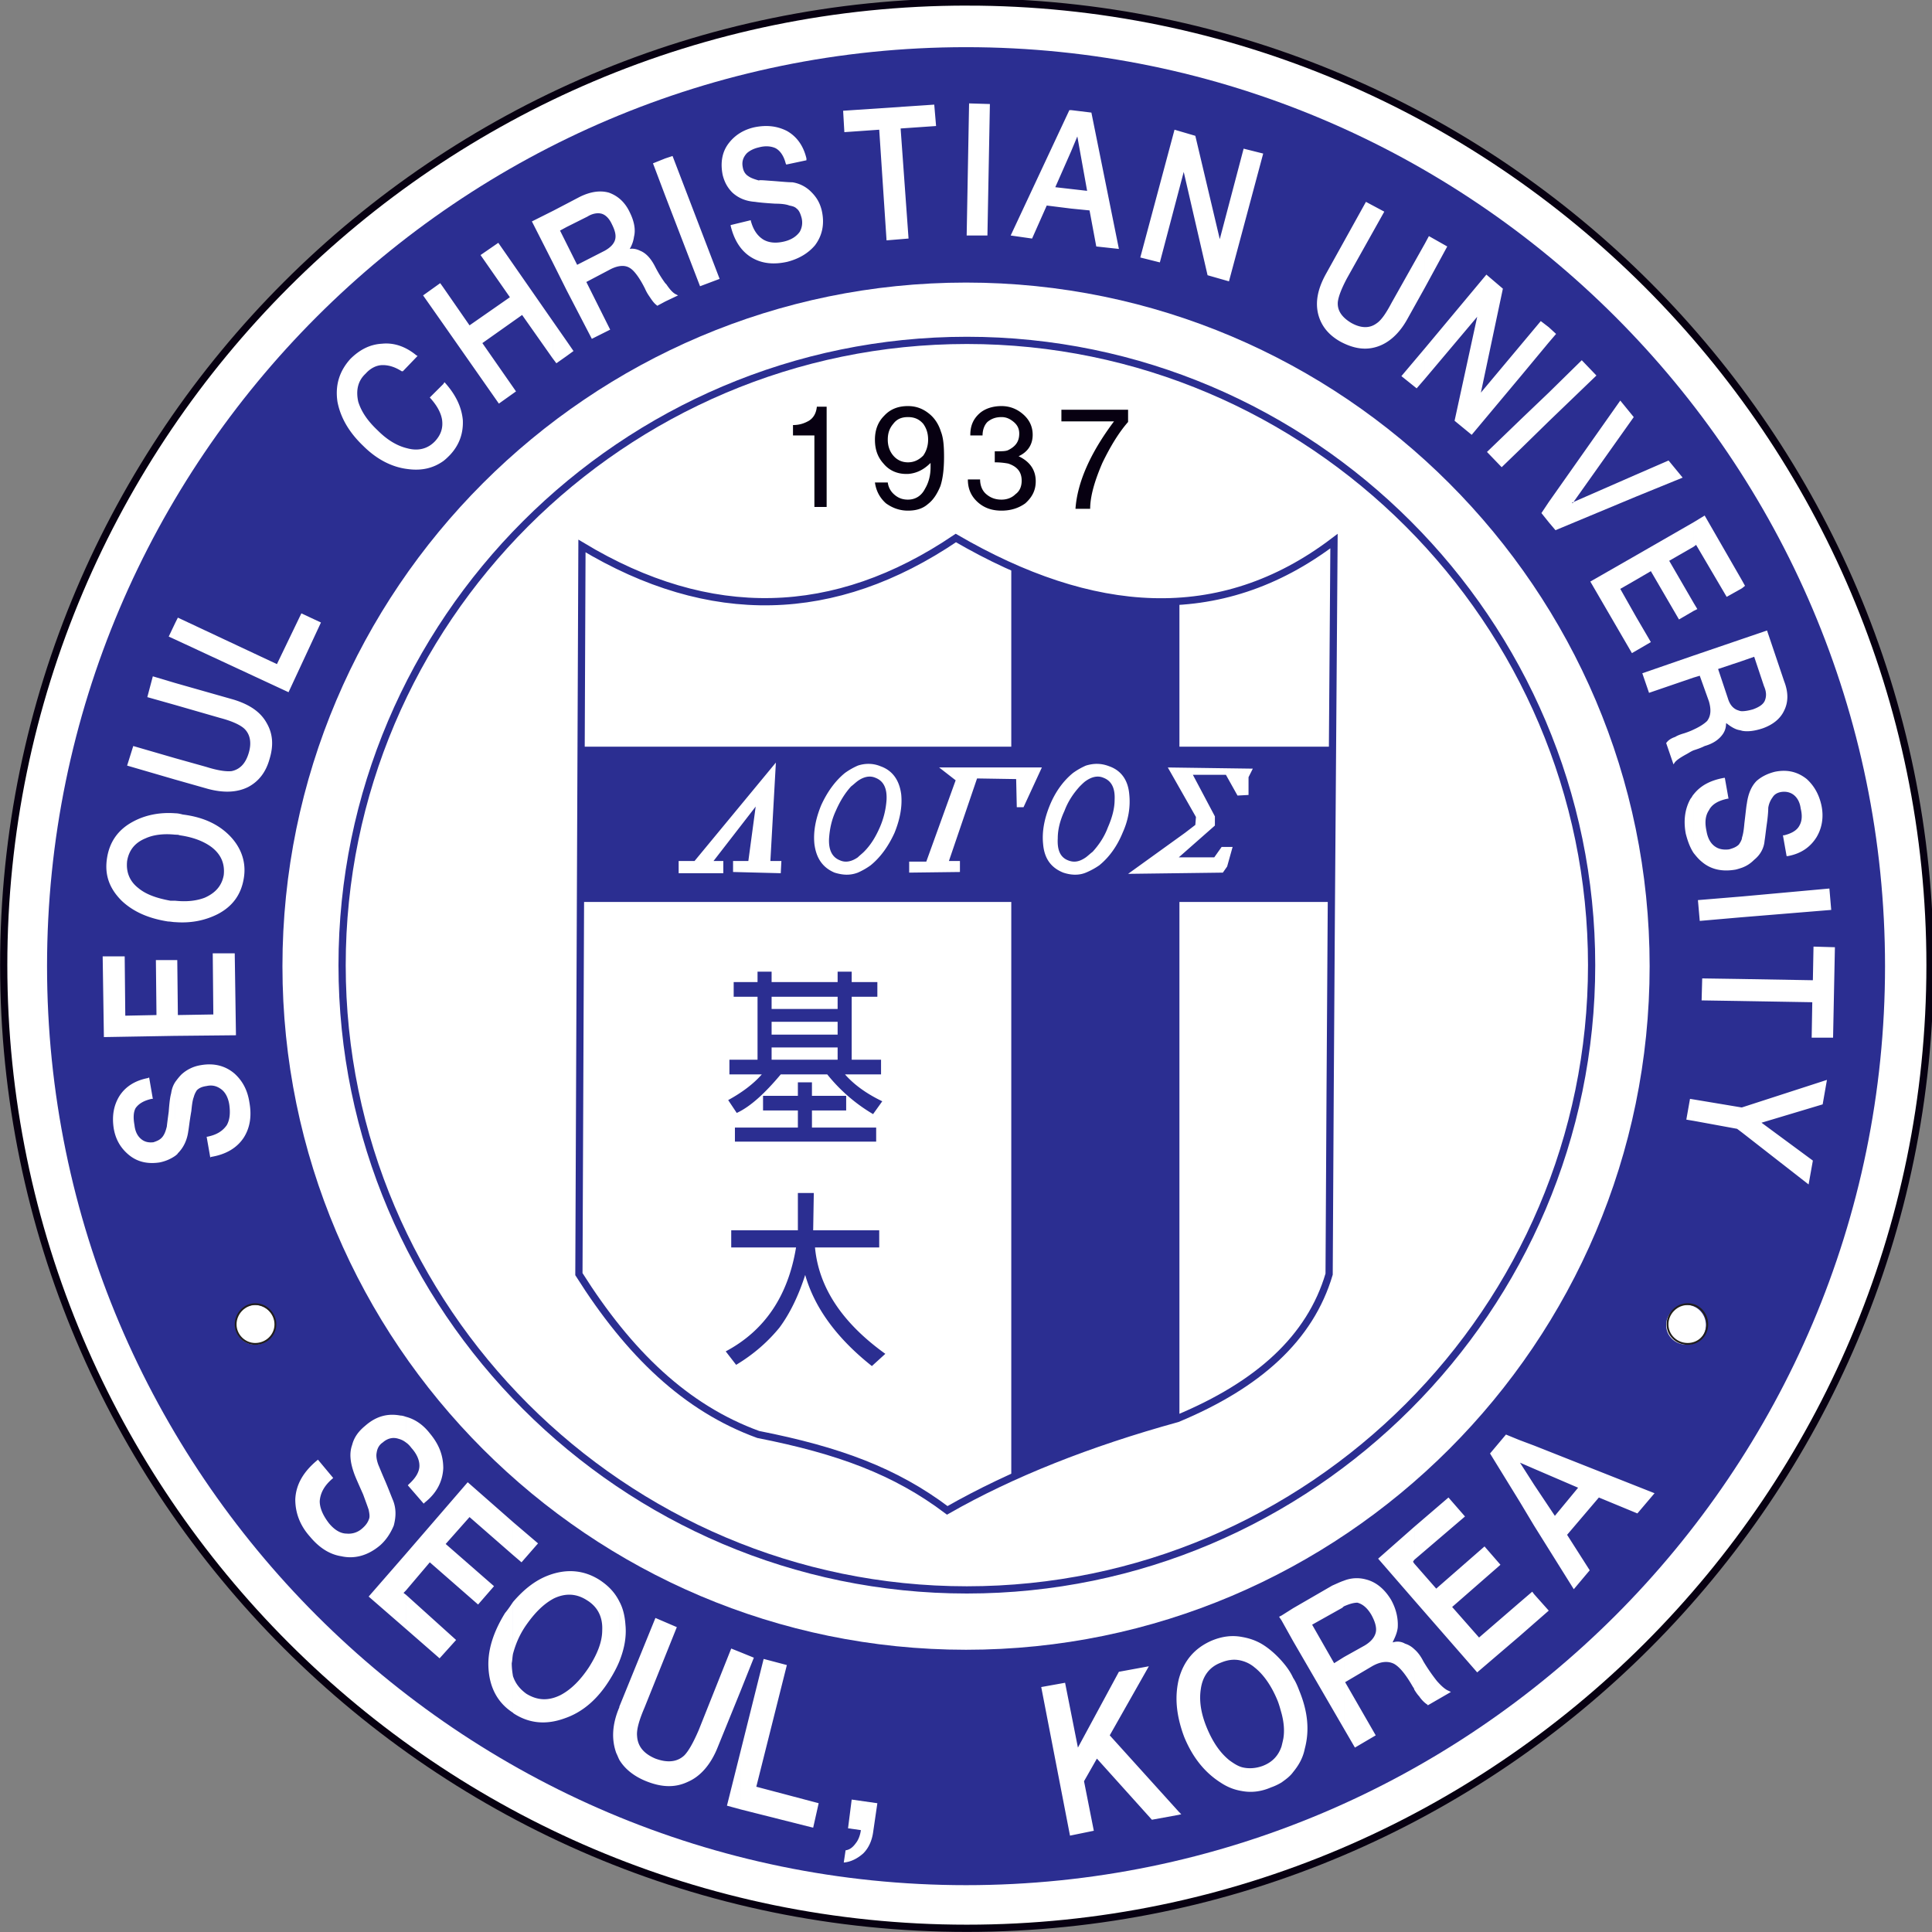 <svg xmlns="http://www.w3.org/2000/svg" width="595.595pt" height="595.595pt" viewBox="0 0 595.595 595.595"><rect x="0" y="0" width="595.595" height="595.595" fill="#808080" stroke="none"/><defs><clipPath id="a"><path d="M132 616h21v111h-21zm0 0"/></clipPath><clipPath id="b"><path d="M82.223 615.168c15.05 9.07 29.738 8.71 43.992-.938 15.984 9.29 31.031 10.586 44.496.364-.215 28.797-.43 57.453-.574 86.254-2.235 7.558-8.352 13.03-17.856 16.992-10.441 2.879-19.511 6.48-27.074 10.8-6.117-4.609-12.742-7.054-22.246-8.93-8.496-3.093-15.191-9.503-21.098-18.862zm0 0"/></clipPath><clipPath id="c"><path d="M81 638h90v19H81Zm0 0"/></clipPath><clipPath id="d"><path d="M82.223 615.168c15.05 9.07 29.738 8.71 43.992-.938 15.984 9.29 31.031 10.586 44.496.364-.215 28.797-.43 57.453-.574 86.254-2.235 7.558-8.352 13.03-17.856 16.992-10.441 2.879-19.511 6.48-27.074 10.8-6.117-4.609-12.742-7.054-22.246-8.93-8.496-3.093-15.191-9.503-21.098-18.862zm0 0"/></clipPath></defs><path d="M127.512 551.16c62.425 0 113.328 50.903 113.328 113.328 0 62.422-50.903 113.328-113.328 113.328-62.422 0-113.328-50.906-113.328-113.328 0-62.426 50.906-113.328 113.328-113.328" style="fill:#fff;fill-opacity:1;fill-rule:evenodd;stroke:none" transform="translate(-36.018 -1441.781) scale(2.618)"/><path d="M1275.117 2408.398c624.258 0 1133.281-509.023 1133.281-1133.28 0-624.22-509.023-1133.282-1133.28-1133.282-624.22 0-1133.282 509.062-1133.282 1133.281 0 624.258 509.062 1133.281 1133.281 1133.281zm0 0" style="fill:none;stroke:#070011;stroke-width:8.504;stroke-linecap:butt;stroke-linejoin:miter;stroke-miterlimit:4;stroke-opacity:1" transform="matrix(.262 0 0 -.262 -36.018 631.613)"/><path d="M127.512 556.273c59.617 0 108.215 48.598 108.215 108.215 0 59.617-48.598 108.215-108.215 108.215-59.617 0-108.215-48.598-108.215-108.215 0-59.617 48.598-108.215 108.215-108.215" style="fill:#2b2e91;fill-opacity:1;fill-rule:evenodd;stroke:none" transform="translate(-36.018 -1441.781) scale(2.618)"/><path d="M127.512 583.992c44.351 0 80.496 36.145 80.496 80.496 0 44.352-36.145 80.496-80.496 80.496-44.352 0-80.496-36.144-80.496-80.496 0-44.351 36.144-80.496 80.496-80.496" style="fill:#fff;fill-opacity:1;fill-rule:evenodd;stroke:none" transform="translate(-36.018 -1441.781) scale(2.618)"/><path d="M218.879 684.07v-2.949l10.008-3.242-.504 2.883-7.2 2.16 6.047 4.46-.503 2.81zm0-15.476V666l8.351.145.075-3.961 2.52.074-.216 10.652h-2.52l.071-4.176zm0-9.867v-2.446l10.297-.937.215 2.52zm0-5.832v-3.528c.144-.43.219-.933.289-1.726.144-1.153.215-1.946.289-2.305.145-1.078.504-2.016 1.152-2.664.575-.504 1.293-.863 2.16-1.078 1.438-.29 2.665 0 3.743.863.863.79 1.441 1.8 1.726 3.094.29 1.37.074 2.664-.574 3.746-.719 1.152-1.8 1.941-3.383 2.23h-.144l-.434-2.449h.145c.863-.215 1.511-.574 1.8-1.148.29-.504.36-1.153.145-2.02-.074-.574-.29-1.078-.648-1.437-.434-.434-1.008-.578-1.586-.504-.504.07-.864.289-1.079.648a2.709 2.709 0 0 0-.503 1.223h.144-.144c0 .07 0 .648-.145 1.726-.144 1.008-.215 1.73-.289 2.16-.07.868-.504 1.657-1.223 2.235-.433.43-.863.719-1.441.934zm0-16.125v-2.305c.36 0 .793-.074 1.297-.219.793-.285 1.297-.644 1.441-1.148.145-.434.145-.938-.144-1.586l-1.153-3.457-1.441.504v-2.59l2.953-1.008 2.016 5.976c.504 1.293.504 2.446 0 3.454-.434.937-1.297 1.656-2.52 2.09-.863.289-1.726.43-2.45.289zm0-16.778v-.937l.36.648zm0-.937v.937l-1.8 1.008-3.599-6.121-.289.219v-2.883l1.297-.79zm0 6.914v2.59l-2.809.937 1.153 3.457c.218.719.578 1.152 1.082 1.367.215.07.36.145.574.145v2.305c-.215-.075-.36-.075-.574-.145-.434-.145-.864-.434-1.227-.723h-.07c0 .364-.07.793-.36 1.227-.433.648-1.152 1.152-2.16 1.437-.433.22-.863.364-1.297.504v-2.445c.793-.36 1.297-.723 1.586-1.008.43-.578.504-1.297.215-2.304l-1.082-3.024-.719.215v-2.594zm0 23.472v3.454c-.215.074-.43.144-.719.218-1.586.285-2.953 0-4.031-.937-.36-.29-.649-.649-.938-1.008v-6.91c.793-1.012 1.946-1.656 3.602-1.946h.07l.434 2.45h-.074c-1.078.215-1.871.644-2.23 1.367-.434.648-.505 1.437-.29 2.445.145.867.504 1.516 1.082 1.875.43.285 1.008.36 1.582.285.504-.14.863-.285 1.153-.574.144-.215.289-.433.359-.719zm0 6.84v2.446l-4.969.433-.215-2.45zm0 9.719v2.594l-4.75-.074.07-2.59zm0 15.121v2.95l-.574-.43-5.114-.938v-2.52l5.618.938zm-5.688-58.465v-.937l.434.722zm0-10.441v2.883l-2.879 1.656 2.88 4.965v.937l-1.727 1.008-3.313-5.687-1.726 1.007v-2.879zm0 15.695v2.594l-5.254 1.8-.792-2.304Zm0 8.715v2.445c-.359.145-.648.364-.933.504-.649.363-1.082.649-1.297.938l-.145.215-.863-2.52.07-.07c.215-.29.579-.504 1.008-.649.215-.144.578-.289 1.082-.433.43-.145.79-.285 1.078-.43zm0 7.633v6.91c-.43-.648-.718-1.441-.933-2.305-.29-1.582-.074-2.953.574-4.101.145-.145.215-.364.36-.504zm0 35.926v2.52l-.863-.145.434-2.446zm-6.765-52.848 1.726-1.008-1.726-2.953zm0-18.145v-2.59l3.812-1.656 1.657 2.016zm0-2.59v2.59l-9.504 3.961-.793-.937v-2.375l8.422-11.953 1.586 1.945-7.2 10.152-.074-.074zm0 9.504v2.88l-1.875 1.077 1.875 3.313v3.96l-.504.29-4.899-8.426zm-10.297-15.77 5.613-5.398-1.726-1.8-3.887 3.816zm0-9.288v-1.8l.863.792zm0-1.8v1.8l-3.168 3.816v-3.672l2.23-2.664zm0 7.706v3.383l-3.168 3.098v-3.457zm0 12.887v2.375l-.863-1.078zm-3.168-18.649v3.672l-5.906 7.059-2.016-1.656 2.664-12.243-6.191 7.344v-3.597l7.273-8.715 1.942 1.656-2.59 12.242zm0 8.786-4.106 3.96 1.73 1.797 2.376-2.3zm-11.45-15.336 2.665-4.899-2.16-1.222-.504.937zm0-5.184v5.184l-2.085 3.742c-.938 1.656-2.16 2.738-3.531 3.168-1.368.433-2.735.219-4.247-.574-1.441-.793-2.304-1.872-2.664-3.243-.359-1.437-.074-2.949.864-4.68l4.754-8.566 2.16 1.153-4.395 7.847c-.648 1.223-1.008 2.16-1.078 2.809-.074 1.008.504 1.8 1.582 2.445 1.152.649 2.16.649 2.953.074.574-.359 1.153-1.222 1.801-2.449zm0 12.313-2.734 3.238 1.797 1.441.938-1.082zm-41.616-16.489v-2.304l1.875.214-1.153-6.406-.722 1.727v-4.825l2.378.29 3.239 16.054-2.664-.289-.793-4.246zm18.578 8.567-2.52-.72-2.808-12.167-2.81 10.656-2.304-.578 4.031-15.047 2.45.719 2.879 12.168 2.808-10.656 2.305.578zm-18.578-20.16v4.824l-1.872 4.25 1.872.215v2.304l-2.88-.36-1.726 3.888-2.52-.36 6.91-14.761zM92.09 586.222v-2.16l.14.144c.434.648.793 1.008 1.082 1.152l.29.145zm0-12.453 4.101 10.656 2.305-.867-5.543-14.47-.863.286zm18.43 1.726c.359 1.582.074 2.953-.793 4.106-.79.933-1.872 1.582-3.239 1.941-1.586.36-2.953.219-4.105-.43-1.293-.722-2.16-2.015-2.59-3.816v-.074l2.375-.575v.07c.289 1.083.793 1.802 1.512 2.235.648.36 1.441.43 2.375.215.937-.215 1.511-.648 1.875-1.152.285-.504.36-1.079.215-1.657-.145-.504-.29-.863-.579-1.078-.214-.219-.504-.289-.863-.36-.36-.144-.933-.218-1.656-.218-1.152-.07-1.942-.144-2.375-.215-1.078-.074-1.945-.433-2.664-1.082-.574-.574-.938-1.222-1.153-2.086-.289-1.441-.07-2.734.723-3.746.719-.933 1.727-1.582 3.024-1.87 1.437-.29 2.664-.145 3.812.433 1.152.648 1.945 1.726 2.305 3.238v.219l-2.375.504-.07-.145c-.22-.863-.649-1.512-1.227-1.8-.504-.216-1.152-.29-1.942-.075-.648.145-1.152.434-1.44.723-.435.504-.575 1.008-.435 1.656.075.43.29.79.649 1.008.289.215.723.36 1.226.504v-.145.145c.141-.074.72 0 1.797.07.938.074 1.657.145 2.16.145a3.946 3.946 0 0 1 2.235 1.152c.648.648 1.008 1.297 1.223 2.16zm13.464-9.937-4.175.289.933 12.96-2.59.215-.863-13.03-4.105.288-.145-2.52 10.73-.722zm6.047 12.89h-2.445l.285-15.554 2.45.074zm-37.941-9.074v4.395l-1.442-3.817zm0 14.688a13.847 13.847 0 0 1-1.153-1.872c-.503-1.007-1.082-1.656-1.8-1.945-.434-.215-.864-.285-1.227-.215a3.78 3.78 0 0 0 .504-1.437c.219-.867 0-1.875-.504-2.883-.574-1.223-1.437-1.941-2.445-2.305-1.008-.285-2.16-.14-3.457.504l-1.512.793v2.738l2.45-1.226c.574-.36 1.152-.43 1.511-.36.504.075 1.008.504 1.367 1.297.36.72.504 1.297.36 1.801-.145.504-.575.934-1.223 1.293l-3.242 1.656-1.223-2.445v5.473l2.953 5.687 2.16-1.082-2.808-5.613 2.879-1.516c.863-.43 1.656-.504 2.23-.14.504.285 1.153 1.148 1.8 2.445.22.504.435.793.58 1.008.288.433.503.722.792.937l.07.07.938-.503zm-11.594 8.57v-1.73l.793 1.152zm0-17.93v2.738l-.793.43.793 1.586v5.473l-1.656-3.313v-6.05zm0 16.2v1.73l-1.223.863-.433-.574v-4.395zm-1.656-15.337v6.051l-2.45-4.824zm0 12.961-6.406-9.215-2.09 1.442 3.457 4.965-4.754 3.312-3.094-4.465v4.32l6.55 9.36 2.017-1.437-3.961-5.688 4.68-3.312 3.6 5.113zm-12.887 16.489v-9.07l.145-.22.07.075c1.223 1.367 1.945 2.808 2.09 4.39.07 1.586-.434 2.954-1.516 4.106-.285.289-.504.504-.789.719zm-28.586 71.136c1.586-.289 2.953.07 4.031 1.008.938.863 1.512 1.945 1.73 3.383.286 1.586.071 2.953-.648 4.105-.792 1.223-2.09 2.016-3.886 2.305l-.074.07-.43-2.449h.07c1.078-.215 1.8-.644 2.305-1.367.36-.648.43-1.437.289-2.445-.145-.867-.508-1.516-1.082-1.875-.434-.285-.938-.43-1.582-.285-.504.07-.867.214-1.153.503-.144.215-.289.504-.359.79-.144.363-.219.937-.289 1.656-.219 1.226-.289 2.015-.36 2.379-.144 1.078-.577 1.941-1.226 2.59-.07.144-.215.214-.289.289v-8.711c.219-.29.434-.578.723-.868a4.349 4.349 0 0 1 2.23-1.078zm28.586-91.586v4.32l-2.375-3.382 2.016-1.442zm0 11.38v9.07c-1.226.863-2.594 1.152-4.176.937-1.875-.219-3.672-1.152-5.257-2.738-1.657-1.582-2.665-3.313-3.024-5.184-.289-1.941.215-3.597 1.512-5.039 1.082-1.082 2.304-1.726 3.746-1.8 1.437-.145 2.805.359 4.031 1.367l.145.074-1.73 1.8h-.145c-.79-.503-1.512-.722-2.23-.722-.72 0-1.442.36-2.016 1.008-.938.867-1.153 2.015-.864 3.312.36 1.153 1.078 2.235 2.301 3.383 1.082 1.082 2.234 1.8 3.457 2.09 1.297.36 2.45.07 3.313-.863.648-.72.937-1.512.793-2.52-.145-.863-.649-1.73-1.442-2.594zm-31.539 76.75v-8.926h.219l.07 6.476 4.176-.07-.07-7.2h2.59l.144 9.649zm0-13.391v-2.52c1.371.145 2.523 0 3.457-.36 1.297-.577 2.016-1.44 2.234-2.663.141-1.297-.289-2.38-1.37-3.242-.934-.72-2.231-1.223-3.817-1.442-.14-.07-.36-.07-.504-.07v-2.52c.29 0 .578.07.867.145 2.305.289 4.102 1.078 5.473 2.445 1.367 1.371 2.016 3.098 1.726 4.969-.289 1.945-1.296 3.387-3.097 4.32-1.438.723-3.094 1.082-4.969.938zm0-16.778v-2.52l3.602 1.009c1.367.433 2.375.578 3.023.504 1.008-.215 1.656-.934 2.016-2.16.36-1.223.144-2.231-.575-2.88-.503-.433-1.44-.863-2.808-1.222l-5.258-1.516v-2.59l6.844 1.946c1.87.574 3.164 1.437 3.887 2.734.718 1.223.863 2.594.359 4.246-.434 1.586-1.297 2.664-2.52 3.313-1.297.648-2.879.722-4.754.218zm0-16.488 13.32 6.191 3.817-8.207-2.305-1.078-2.879 5.977-11.664-5.473-.289.574zm0 60.77a4.905 4.905 0 0 1-1.871.793c-1.438.214-2.664-.075-3.672-.938-.933-.793-1.512-1.8-1.726-3.098-.215-1.437 0-2.664.648-3.742.719-1.152 1.871-1.87 3.383-2.16l.144-.07.434 2.52h-.145c-.937.214-1.511.574-1.875 1.077-.285.504-.285 1.223-.14 2.016.07.648.285 1.152.644 1.512.434.433.938.578 1.586.504.434-.145.793-.285 1.078-.649.22-.285.364-.644.504-1.222l-.14.074.14-.074c0-.07.074-.649.219-1.727.07-.937.145-1.656.285-2.16.074-.504.219-.938.504-1.367zm0-62.786v2.016l-.789-.36Zm0 7.13v2.59l-3.309-.934.649-2.45zm0 8.855v2.52l-5.687-1.657.722-2.305zm0 6.48v2.52c-1.367-.145-2.59 0-3.527.433-1.223.504-1.942 1.368-2.16 2.664-.141 1.293.289 2.375 1.296 3.168.938.79 2.235 1.223 3.817 1.512h.574v2.52c-.285 0-.574-.075-.863-.075-2.305-.359-4.102-1.152-5.469-2.445-1.441-1.441-2.02-3.023-1.73-4.969.289-1.945 1.296-3.382 3.023-4.32 1.441-.793 3.168-1.152 5.04-1.008zm0 17.282v8.925l-8.422.145-.144-9.504h2.593l.07 6.984 3.673-.074-.07-6.476h2.3M194.398 741.887v-3.453l1.73 1.941zm0-11.52v-4.824l2.45 3.672 2.738-3.313-5.188-2.23v-2.735l14.188 5.614-2.02 2.379-4.535-1.875-3.742 4.394 2.664 4.176-1.875 2.23zm0-9.43v2.735l-1.656-.719 1.656 2.59v4.824l-1.726-2.879v-7.199zm0 17.497v3.453l-1.726 1.511v-3.957l1.512-1.296zm-1.726-18.145v7.2l-3.457-5.618 1.875-2.23zm0 19.152v3.957l-4.969 4.25-7.414-8.496v-4.32l2.59 2.953 5.687-4.969 1.875 2.16-5.687 4.97 3.168 3.597zm-12.383 10.223c.215.36.43.648.574.793.29.43.649.79 1.008 1.008v.07l2.738-1.582-.289-.144c-.36-.145-.793-.504-1.367-1.153a21.396 21.396 0 0 1-1.586-2.304c-.289-.575-.648-1.079-1.078-1.442zm0-15.266 5.977-5.109-1.946-2.234-4.03 3.457zm0-3.886v3.886l-.144.22.144.214v4.32l-4.25-4.894zm0 14.398a2.703 2.703 0 0 0-1.082-.644 1.715 1.715 0 0 0-1.437-.145v-.074c.285-.574.503-1.078.574-1.656.07-1.008-.145-2.16-.793-3.309-.79-1.297-1.797-2.09-2.95-2.379a4.076 4.076 0 0 0-2.593.145v3.023c.648-.285 1.152-.43 1.586-.43.574.145 1.148.575 1.652 1.438.434.793.649 1.512.508 2.09-.145.574-.578 1.078-1.297 1.511l-2.45 1.368v8.425l1.298 2.23 2.449-1.44-3.602-6.262 3.168-1.871c1.008-.578 1.871-.649 2.59-.29.649.36 1.371 1.223 2.235 2.735.07.074.144.219.144.29zm-8.281-8.062v3.023c-.07.074-.145.074-.145.145l-3.597 2.015 2.59 4.535 1.152-.718v8.425l-5.977-10.296v-3.887l4.61-2.668c.504-.215.933-.43 1.367-.574zm-5.977 22.535c.649-.79 1.153-1.656 1.367-2.735.579-2.16.364-4.39-.644-6.84-.219-.578-.434-1.081-.723-1.511zm0-19.293v3.887l-1.367-2.45v-.574zm0 8.207v11.086c-.36.504-.863.863-1.367 1.226v-4.25c.07-.289.145-.574.215-.937.144-.863.074-1.871-.215-2.95v-6.19c.504.573 1.008 1.222 1.367 2.015zm-1.367-7.344v.574l-.289-.43zm0 5.328v6.192c-.144-.504-.289-1.082-.504-1.586-.719-1.727-1.656-3.024-2.664-3.817a3.818 3.818 0 0 0-1.512-.789v-2.808c.864.144 1.727.43 2.52.933.793.504 1.512 1.153 2.16 1.875zm0 10.078v4.25c-.36.215-.793.43-1.223.575-1.152.504-2.304.648-3.457.433v-2.808c.793.214 1.657.144 2.45-.145 1.152-.434 1.87-1.223 2.23-2.305zm-4.68-12.886v2.808c-.793-.218-1.586-.144-2.449.215-1.367.504-2.16 1.586-2.375 3.098-.215 1.367 0 2.879.719 4.605.723 1.73 1.586 2.953 2.664 3.817.504.359.937.648 1.441.793v2.808c-.863-.144-1.656-.433-2.52-1.008-1.8-1.152-3.241-2.882-4.25-5.328a14.96 14.96 0 0 1-.648-2.16v-4.68c.579-2.16 1.875-3.671 3.891-4.539 1.223-.504 2.375-.644 3.527-.43zm-7.418 20.949v-.36l.29.29zm0-15.98v4.68c-.359-1.657-.359-3.169 0-4.68zm0 15.62-8.132-9 4.605-8.132-3.527.648-4.825 8.926-1.511-7.633-2.809.504 3.387 17.496 2.805-.574-1.153-5.832 1.516-2.664 6.476 7.199 3.168-.578zm-51.62-.285v-6.77l2.734-10.944 2.734.722-3.598 14.328 7.344 1.942-.648 2.883zm0-13.898 1.581-3.961-1.582-.645zm15.62 16.633c-.14.937-.504 1.8-1.152 2.449-.644.574-1.437 1.008-2.3 1.078l.214-1.437c.504-.075.863-.364 1.223-.868.289-.359.504-.933.578-1.511l-1.512-.215.43-3.383 3.023.43zm-15.62-21.239v4.606l-2.665 6.555c-.793 2.015-2.015 3.453-3.527 4.101-1.516.723-3.098.649-4.899-.07-1.44-.578-2.52-1.442-3.168-2.52v-6.265l4.25-10.442 2.52 1.082-3.816 9.504c-.649 1.512-.938 2.59-.864 3.313.07 1.222.79 2.086 2.16 2.664 1.368.504 2.52.43 3.383-.36.504-.503 1.078-1.511 1.727-3.027l3.816-9.574zm0 11.735-1.587 6.336 1.586.433zm-14.258-10.656c.578-1.442.863-2.88.718-4.32-.07-1.009-.285-1.942-.719-2.735zm0-7.055v7.055c-.29.718-.72 1.511-1.223 2.304-1.367 2.16-3.098 3.672-5.184 4.39-2.16.794-4.176.65-6.05-.573l-.07-.075v-4.316c.288.863.792 1.512 1.581 2.086 1.297.793 2.594.863 4.035.145 1.223-.649 2.305-1.727 3.313-3.243 1.008-1.582 1.582-3.023 1.582-4.39.07-1.512-.504-2.735-1.8-3.528-1.224-.793-2.52-.863-3.888-.214-1.222.648-2.304 1.726-3.382 3.308-.723 1.082-1.153 2.16-1.442 3.242v-6.12c1.297-1.513 2.664-2.59 4.246-3.169 2.16-.793 4.18-.574 5.977.578 1.082.72 1.8 1.512 2.305 2.52zm0 12.383v.074c-.864 2.016-.934 3.812-.36 5.398.145.29.215.504.36.793zM74.16 733.824v-3.886l2.953 2.519-1.945 2.23zM61.56 717.551c1.082.289 2.02.937 2.808 1.945 1.082 1.297 1.586 2.594 1.586 4.106-.074 1.582-.793 2.949-2.16 4.03l-.145.145-1.87-2.16.14-.144c.793-.72 1.227-1.442 1.227-2.16 0-.649-.29-1.368-.938-2.09-.215-.286-.43-.504-.648-.645zm12.601 12.386-5.328-4.68-7.273 8.423V738l2.808-3.313 5.688 4.97 1.875-2.16-5.692-4.97 2.809-3.168 5.113 4.465zm0 9.43v6.121c-.07.36-.07.719-.144 1.078 0 .579.074 1.082.144 1.516v4.316c-1.8-1.152-2.738-2.949-2.879-5.183-.144-2.16.574-4.32 1.942-6.55.363-.435.648-.864.937-1.298zm-12.601 3.168v-4.031l5.906 5.328-1.945 2.16zm-3.024-9.863c-1.437 1.223-3.023 1.656-4.605 1.297-1.371-.215-2.594-1.008-3.672-2.305-1.227-1.367-1.73-2.879-1.73-4.39.074-1.731.937-3.243 2.593-4.61l.07-.07 1.801 2.16-.074.07c-.934.793-1.438 1.656-1.512 2.664 0 .793.364 1.657 1.082 2.594.649.79 1.367 1.223 2.09 1.223a2.37 2.37 0 0 0 1.797-.578c.504-.43.723-.79.863-1.223.074-.29 0-.649-.07-1.008-.145-.434-.36-1.008-.648-1.8-.575-1.298-.934-2.087-1.079-2.52-.433-1.223-.578-2.305-.218-3.313.218-.863.722-1.582 1.511-2.23 1.297-1.153 2.664-1.512 4.176-1.227.219 0 .434.074.649.145v3.027a2.334 2.334 0 0 0-.864-.433c-.648-.215-1.297-.075-1.87.433-.434.285-.65.719-.72 1.223-.074.36 0 .863.215 1.437l.07-.07-.07.07c.07.145.29.723.793 1.875.43 1.008.719 1.797.934 2.301.36.938.36 1.875.074 2.953-.36.863-.863 1.656-1.586 2.305zm3.024 1.008-4.391 5.039 4.39 3.816v-4.031l-.285-.215.286-.289v-4.32M212.328 704.375c1.297 0 2.305 1.082 2.305 2.379 0 1.293-1.008 2.3-2.305 2.3-1.297 0-2.375-1.007-2.375-2.3 0-1.297 1.078-2.379 2.375-2.379" style="fill:#fff;fill-opacity:1;fill-rule:evenodd;stroke:none" transform="translate(-36.018 -1441.781) scale(2.618)"/><path d="M2123.281 876.25c12.969 0 23.047-10.82 23.047-23.79 0-12.929-10.078-23.007-23.047-23.007-12.968 0-23.75 10.078-23.75 23.008 0 12.969 10.782 23.789 23.75 23.789zm0 0" style="fill:none;stroke:#211e1e;stroke-width:2.16;stroke-linecap:butt;stroke-linejoin:miter;stroke-miterlimit:4;stroke-opacity:1" transform="matrix(.262 0 0 -.262 -36.018 631.613)"/><path d="M43.777 704.375c1.293 0 2.375 1.082 2.375 2.379 0 1.293-1.082 2.3-2.375 2.3-1.226 0-2.304-1.007-2.304-2.3 0-1.297 1.078-2.379 2.304-2.379" style="fill:#fff;fill-opacity:1;fill-rule:evenodd;stroke:none" transform="translate(-36.018 -1441.781) scale(2.618)"/><path d="M437.773 876.25c12.93 0 23.75-10.82 23.75-23.79 0-12.929-10.82-23.007-23.75-23.007-12.265 0-23.046 10.078-23.046 23.008 0 12.969 10.78 23.789 23.046 23.789zm0 0" style="fill:none;stroke:#211e1e;stroke-width:2.16;stroke-linecap:butt;stroke-linejoin:miter;stroke-miterlimit:4;stroke-opacity:1" transform="matrix(.262 0 0 -.262 -36.018 631.613)"/><path d="M127.512 590.977c40.465 0 73.511 33.046 73.511 73.511 0 40.465-33.046 73.512-73.511 73.512C87.047 738 54 704.953 54 664.488s33.047-73.511 73.512-73.511" style="fill:#fff;fill-opacity:1;fill-rule:evenodd;stroke:none" transform="translate(-36.018 -1441.781) scale(2.618)"/><path d="M1275.117 2010.234c404.649 0 735.117-330.468 735.117-735.117 0-404.648-330.468-735.117-735.117-735.117C870.47 540 540 870.469 540 1275.117c0 404.649 330.469 735.117 735.117 735.117zm0 0" style="fill:none;stroke:#2b2e91;stroke-width:8.504;stroke-linecap:butt;stroke-linejoin:miter;stroke-miterlimit:4;stroke-opacity:1" transform="matrix(.262 0 0 -.262 -36.018 631.613)"/><g clip-path="url(#a)" transform="translate(-36.018 -1441.781) scale(2.618)"><g clip-path="url(#b)" clip-rule="evenodd"><path d="M132.84 726.266h19.8v-109.73h-19.8v109.73" style="fill:#2b2e91;fill-opacity:1;fill-rule:evenodd;stroke:none"/></g></g><g clip-path="url(#c)" transform="translate(-36.018 -1441.781) scale(2.618)"><g clip-path="url(#d)" clip-rule="evenodd"><path d="M74.375 656.93h103.898v-18.29H74.375v18.29" style="fill:#2b2e91;fill-opacity:1;fill-rule:evenodd;stroke:none"/></g></g><path d="M822.227 1768.32c150.507-90.703 297.382-87.11 439.921 9.375 159.844-92.89 310.313-105.86 444.961-3.632-2.148-287.97-4.296-574.532-5.742-862.54-22.344-75.585-83.515-130.312-178.554-169.921-104.415-28.79-195.118-64.805-270.743-108.008-61.172 46.093-127.422 70.547-222.46 89.297-84.962 30.937-151.915 95.039-210.977 188.632zm0 0" style="fill:none;stroke:#2b2e91;stroke-width:8.504;stroke-linecap:butt;stroke-linejoin:miter;stroke-miterlimit:4;stroke-opacity:1" transform="matrix(.262 0 0 -.262 -36.018 631.613)"/><path d="M93.672 652.105v1.438h5.258v-1.438h-1.153l4.965-6.41-.863 6.41h-1.8v1.293l5.616.145.075-1.438h-1.297l.648-11.593-9.578 11.593h-1.871M114.77 640.871c.863-.285 1.796-.285 2.664.074 1.437.504 2.23 1.657 2.445 3.313.144 1.437-.145 2.949-.79 4.535-.722 1.582-1.655 2.879-2.808 3.816a8.065 8.065 0 0 1-1.511.864v-1.801c.214-.215.503-.434.718-.649.793-.793 1.367-1.726 1.871-2.878a9.738 9.738 0 0 0 .793-3.243c.07-1.367-.359-2.23-1.297-2.59-.648-.289-1.367-.144-2.085.36zm-2.739 12.602c-1.367-.578-2.16-1.657-2.375-3.383-.144-1.442.145-2.953.793-4.54.719-1.581 1.656-2.878 2.809-3.816a8.288 8.288 0 0 1 1.512-.863v1.8c-.29.216-.504.434-.793.65-.72.792-1.297 1.726-1.801 2.878-.504 1.082-.719 2.16-.793 3.242-.07 1.368.36 2.23 1.297 2.59.648.29 1.367.145 2.09-.36v1.802c-.938.359-1.801.289-2.739 0M141.625 640.871c.934-.285 1.8-.285 2.734.074 1.442.504 2.235 1.657 2.375 3.313.145 1.437-.07 2.949-.789 4.535-.648 1.582-1.586 2.879-2.738 3.816a8.55 8.55 0 0 1-1.582.864v-1.801c.285-.215.504-.434.79-.649.722-.793 1.37-1.726 1.8-2.878.504-1.153.793-2.235.793-3.243.07-1.367-.36-2.23-1.297-2.59-.649-.289-1.367-.144-2.086.36zm-2.664 12.602c-1.441-.578-2.234-1.657-2.375-3.383-.145-1.442.14-2.953.789-4.54.648-1.581 1.586-2.878 2.738-3.816a8.288 8.288 0 0 1 1.512-.863v1.8c-.219.145-.504.434-.723.65-.718.792-1.367 1.726-1.797 2.878-.503 1.082-.792 2.16-.792 3.242-.075 1.368.289 2.23 1.222 2.59.723.29 1.367.145 2.09-.36v1.802c-.863.359-1.8.289-2.664 0M124.344 641.09h12.097l-2.16 4.68h-.793l-.074-3.313-4.605-.074-3.313 9.722h1.297v1.293l-5.977.075v-1.297h2.016l3.457-9.574-1.945-1.512M151.273 641.09l10.008.14-.504 1.008v2.09l-1.297.07-1.367-2.445h-3.89l2.593 4.895v1.082l-4.25 3.742h4.176l.867-1.223h1.293l-.644 2.305-.504.719-11.16.144 6.695-4.824 1.223-.938.074-.933-3.313-5.832" style="fill:#fff;fill-opacity:1;fill-rule:evenodd;stroke:none" transform="translate(-36.018 -1441.781) scale(2.618)"/><path d="M111.168 677.23a19.741 19.741 0 0 0 5.398 4.68l1.082-1.512c-1.945-.933-3.382-2.015-4.39-3.168h-.074 4.32v-1.726h-3.457v-7.414h3.023v-1.73h-3.023v-1.223h-1.656v1.222h-3.887v1.73h3.887v1.438h-3.887v1.512h3.887v1.512h-3.887v1.511h3.887v1.442h-3.887v1.726zm-2.664 7.922v-6.984h.863v1.586h4.031v1.726h-4.03v2.016h7.562v1.656zm0-18.793h-3.887v-1.222h-1.656v1.222h-2.809v1.73h2.809v7.415h-3.313v1.726h3.817c-1.008 1.153-2.375 2.16-3.961 3.028l1.008 1.512c1.586-.723 3.312-2.305 5.183-4.54h2.809v-1.726h-3.887v-1.442h3.887v-1.511h-3.887v-1.512h3.887v-1.512h-3.887v-1.437h3.887zm0 11.809v6.984h-8.207v-1.656h7.414v-2.016h-4.102v-1.726h4.102v-1.586h.793M108.574 700.848c1.082 3.816 3.672 7.418 7.852 10.73l1.582-1.441c-5.113-3.672-7.848-7.848-8.281-12.528h7.562v-2.015h-7.777l.074-4.395h-1.875v4.395h-7.848v2.015h7.633c-.937 5.688-3.672 9.79-8.281 12.239l1.226 1.586c2.16-1.297 3.817-2.809 5.11-4.395 1.226-1.656 2.234-3.742 3.023-6.191" style="fill:#2b2e91;fill-opacity:1;fill-rule:evenodd;stroke:none" transform="translate(-36.018 -1441.781) scale(2.618)"/><path d="M120.672 610.848v-1.297c.863 0 1.586-.43 2.016-1.293.433-.723.648-1.586.648-2.524v-.504c-.793.793-1.656 1.227-2.664 1.297v-1.367c.719 0 1.297-.289 1.8-.793.36-.504.575-1.152.575-1.87 0-.794-.215-1.368-.574-1.872-.504-.578-1.082-.793-1.801-.793v-1.297c.937 0 1.726.29 2.45.863.648.504 1.151 1.227 1.437 2.16.289.723.363 1.731.363 2.954 0 1.441-.145 2.593-.434 3.457-.36.863-.793 1.582-1.441 2.086-.649.578-1.438.793-2.375.793zm11.016 0c-1.079 0-2.016-.29-2.81-1.008-.788-.719-1.151-1.582-1.151-2.664h1.441c0 .648.215 1.297.719 1.726.504.434 1.082.649 1.8.649.649 0 1.223-.215 1.657-.649.504-.359.719-.933.719-1.582 0-1.008-.504-1.656-1.583-2.015a8.314 8.314 0 0 0-1.585-.145v-1.297c.792 0 1.296 0 1.585-.144.864-.43 1.297-1.008 1.297-1.942 0-.578-.218-1.007-.648-1.37-.434-.36-.863-.575-1.441-.575-.72 0-1.223.215-1.657.574-.36.364-.574.938-.574 1.586h-1.441v-.07c0-1.082.359-1.875 1.082-2.524.644-.574 1.582-.863 2.59-.863 1.007 0 1.87.36 2.593 1.008.719.648 1.078 1.441 1.078 2.379 0 1.148-.574 2.016-1.656 2.52 1.367.648 2.016 1.656 2.016 2.949 0 1.082-.43 1.875-1.223 2.593-.793.575-1.726.864-2.808.864zm14.906-10.442c-1.082 1.227-2.09 2.883-3.028 4.824-.933 2.16-1.437 3.961-1.437 5.403h-1.73c.218-3.098 1.73-6.555 4.538-10.297h-6.195v-1.367h7.852zm-35.496 10.008h-1.442v-8.422h-2.52v-1.222c.794 0 1.368-.22 1.872-.504.578-.364.863-.938.937-1.657h1.153zm9.574-11.879v1.297c-.719 0-1.297.215-1.727.793-.433.504-.648 1.078-.648 1.871 0 .719.215 1.367.648 1.871.43.504 1.008.793 1.727.793v1.367h-.215c-1.082 0-2.016-.43-2.664-1.222-.723-.793-1.008-1.73-1.008-2.809 0-1.152.36-2.09 1.078-2.809.723-.792 1.657-1.152 2.809-1.152zm0 11.016v1.297c-.938 0-1.8-.29-2.594-.864-.719-.648-1.148-1.441-1.293-2.449h1.512c.07.578.36 1.082.793 1.442.504.43 1.008.574 1.582.574" style="fill:#070011;fill-opacity:1;fill-rule:evenodd;stroke:none" transform="translate(-36.018 -1441.781) scale(2.618)"/></svg>